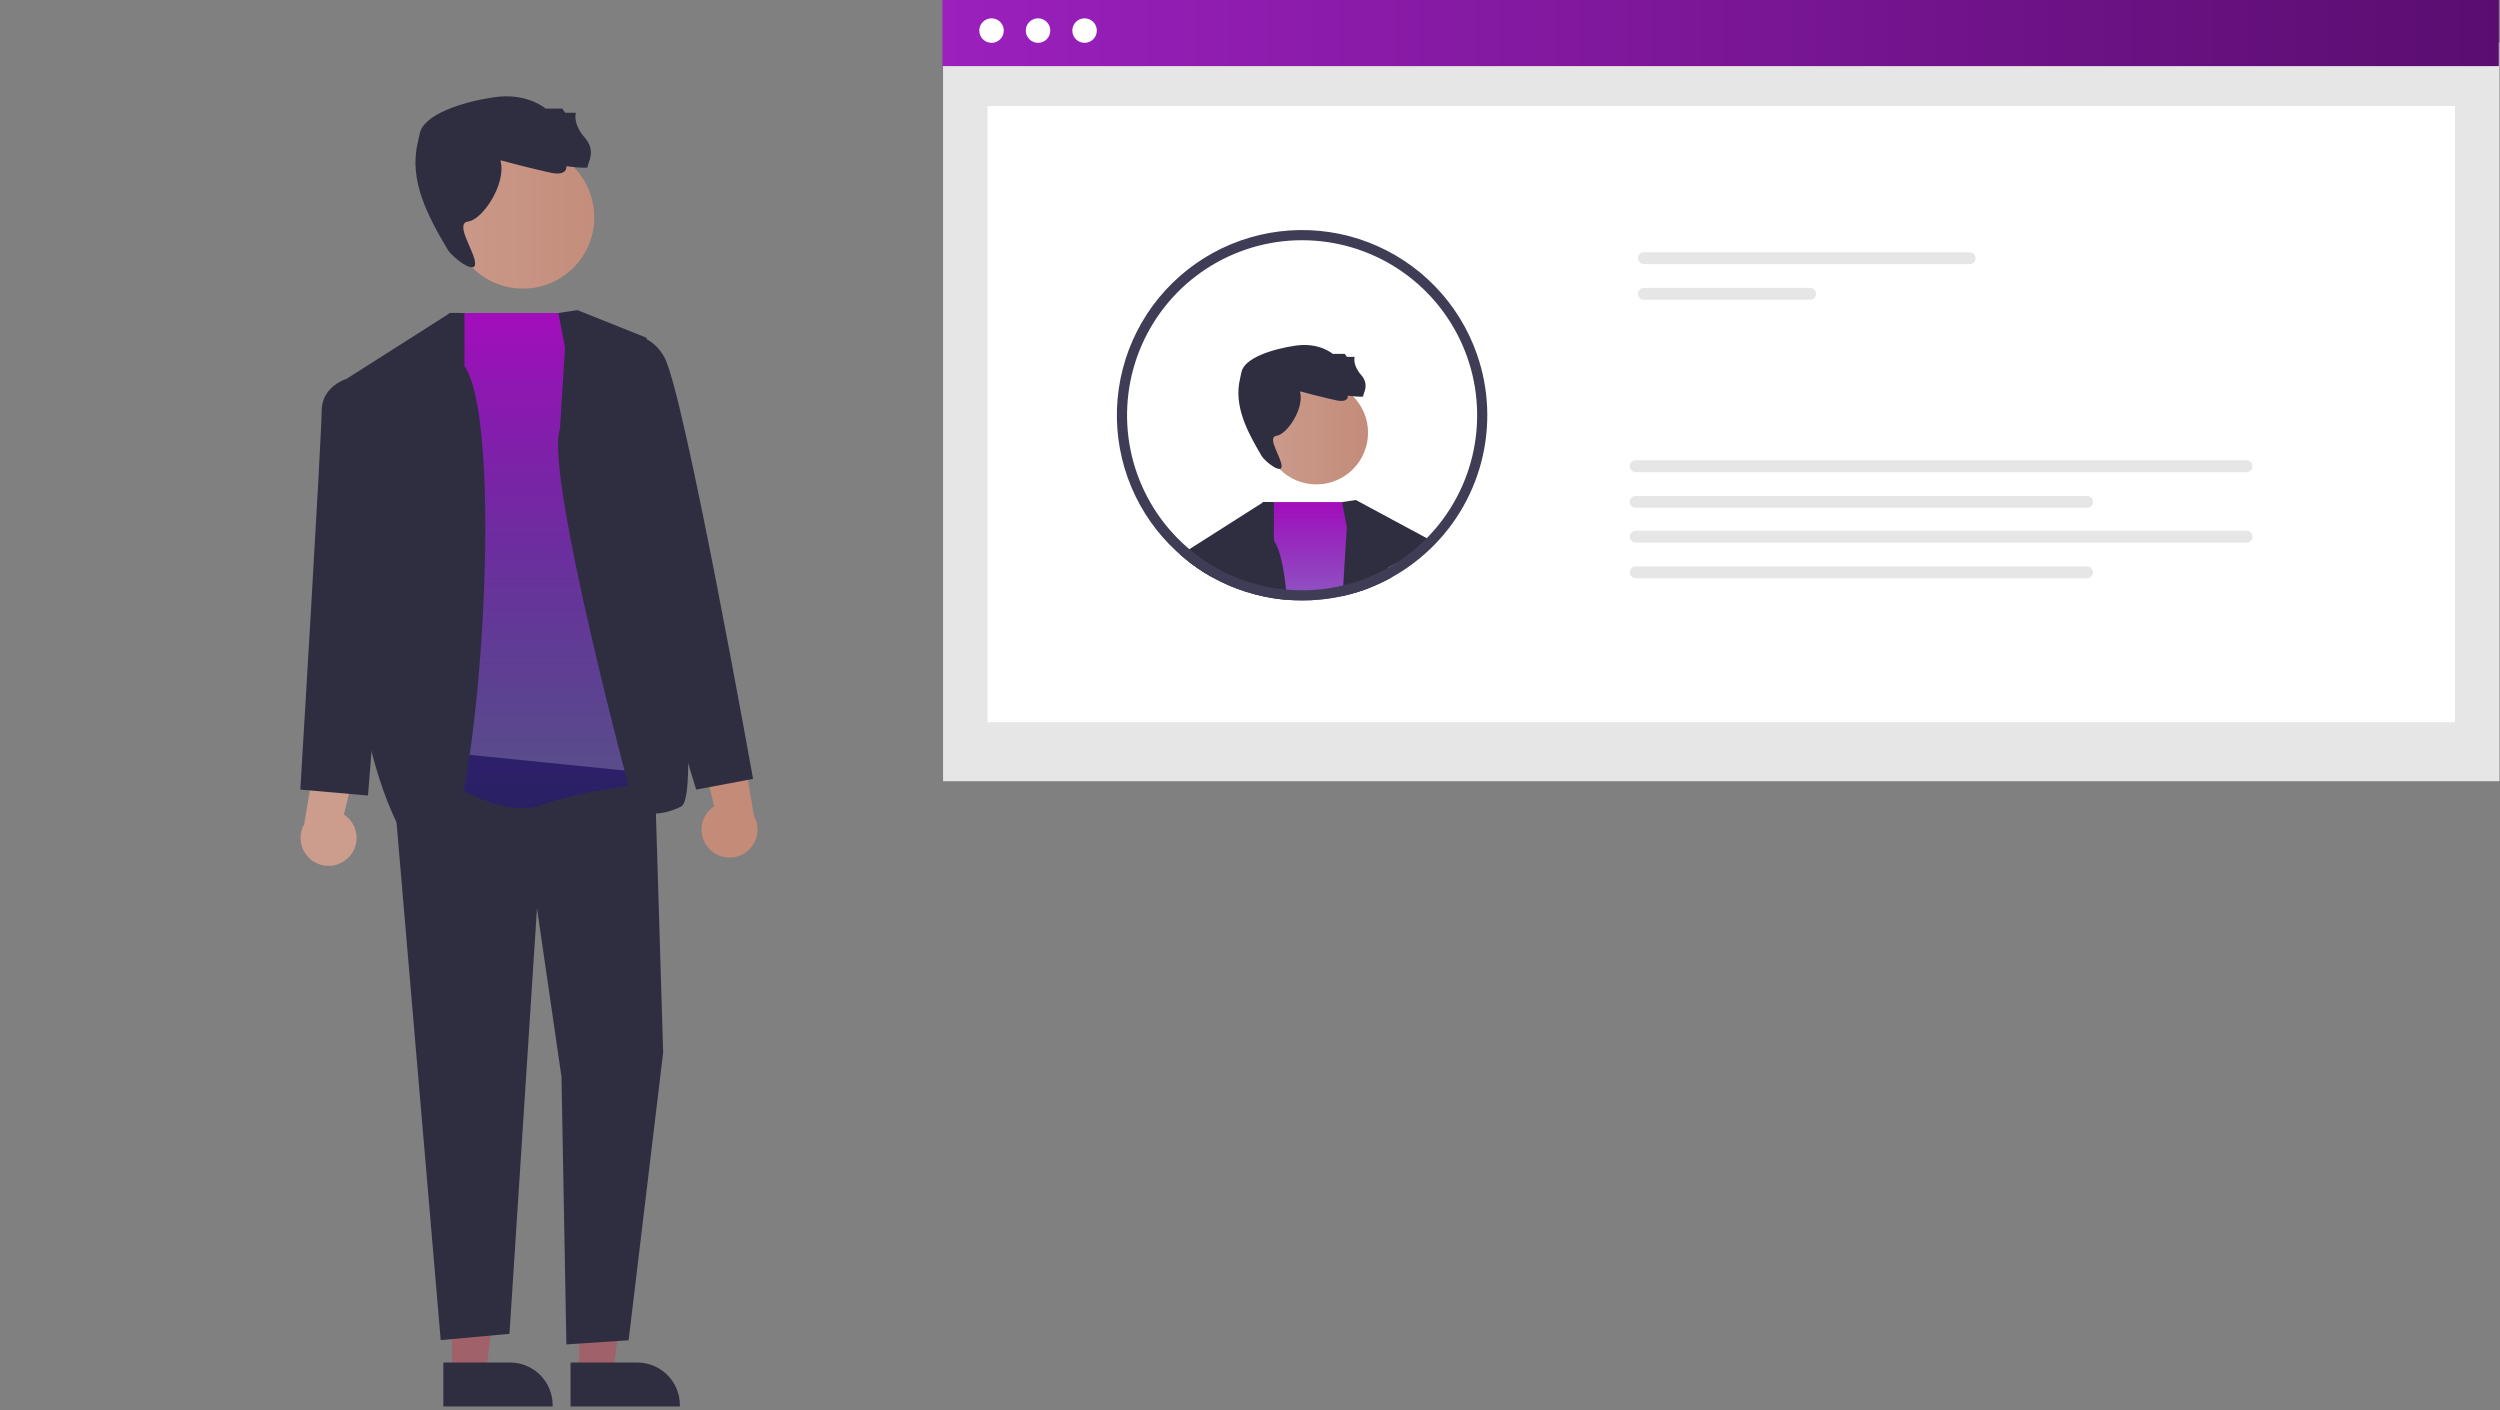 <svg width="904" height="510" viewBox="0 0 904 510" fill="none" xmlns="http://www.w3.org/2000/svg">
<rect x="0" y="0" width="904" height="510" fill="#808080" stroke="none"/>
<g clip-path="url(#clip0_23_47)">
<path d="M903.807 15.429H341.011V282.486H903.807V15.429Z" fill="#E6E6E6"/>
<path d="M887.715 38.33H357.104V261.143H887.715V38.33Z" fill="white"/>
<path d="M903.567 0H340.771V23.909H903.567V0Z" fill="url(#paint0_linear_23_47)"/>
<path d="M358.539 15.491C360.986 15.491 362.97 13.507 362.97 11.059C362.97 8.612 360.986 6.628 358.539 6.628C356.091 6.628 354.107 8.612 354.107 11.059C354.107 13.507 356.091 15.491 358.539 15.491Z" fill="white"/>
<path d="M375.359 15.491C377.807 15.491 379.791 13.507 379.791 11.059C379.791 8.612 377.807 6.628 375.359 6.628C372.912 6.628 370.928 8.612 370.928 11.059C370.928 13.507 372.912 15.491 375.359 15.491Z" fill="white"/>
<path d="M392.181 15.491C394.628 15.491 396.612 13.507 396.612 11.059C396.612 8.612 394.628 6.628 392.181 6.628C389.733 6.628 387.749 8.612 387.749 11.059C387.749 13.507 389.733 15.491 392.181 15.491Z" fill="white"/>
<path d="M594.432 91.208C593.863 91.208 593.317 91.434 592.914 91.837C592.512 92.239 592.286 92.785 592.286 93.355C592.286 93.924 592.512 94.47 592.914 94.873C593.317 95.275 593.863 95.502 594.432 95.502H712.236C712.806 95.502 713.352 95.275 713.755 94.873C714.157 94.47 714.383 93.924 714.383 93.355C714.383 92.785 714.157 92.239 713.755 91.837C713.352 91.434 712.806 91.208 712.236 91.208H594.432Z" fill="#E6E6E6"/>
<path d="M594.432 104.09C593.864 104.092 593.319 104.318 592.917 104.721C592.516 105.123 592.29 105.669 592.29 106.237C592.29 106.806 592.516 107.351 592.917 107.754C593.319 108.156 593.864 108.383 594.432 108.384H654.574C655.142 108.383 655.687 108.156 656.089 107.754C656.49 107.351 656.716 106.806 656.716 106.237C656.716 105.669 656.49 105.123 656.089 104.721C655.687 104.318 655.142 104.092 654.574 104.09H594.432Z" fill="#E6E6E6"/>
<path d="M591.468 166.444C590.899 166.444 590.353 166.67 589.95 167.073C589.547 167.475 589.321 168.021 589.321 168.591C589.321 169.16 589.547 169.706 589.95 170.109C590.353 170.511 590.899 170.737 591.468 170.737H812.351C812.92 170.737 813.466 170.511 813.869 170.109C814.272 169.706 814.498 169.16 814.498 168.591C814.498 168.021 814.272 167.475 813.869 167.073C813.466 166.67 812.92 166.444 812.351 166.444H591.468Z" fill="#E6E6E6"/>
<path d="M591.468 179.326C590.899 179.327 590.355 179.554 589.953 179.957C589.551 180.359 589.326 180.904 589.326 181.473C589.326 182.042 589.551 182.587 589.953 182.99C590.355 183.392 590.899 183.619 591.468 183.62H754.688C755.257 183.619 755.802 183.392 756.203 182.99C756.605 182.587 756.831 182.042 756.831 181.473C756.831 180.904 756.605 180.359 756.203 179.957C755.802 179.554 755.257 179.327 754.688 179.326H591.468Z" fill="#E6E6E6"/>
<path d="M591.468 191.917C590.899 191.918 590.355 192.145 589.953 192.548C589.551 192.95 589.326 193.496 589.326 194.064C589.326 194.633 589.551 195.178 589.953 195.581C590.355 195.983 590.899 196.21 591.468 196.211H812.351C812.92 196.21 813.464 195.983 813.866 195.581C814.268 195.178 814.493 194.633 814.493 194.064C814.493 193.496 814.268 192.95 813.866 192.548C813.464 192.145 812.92 191.918 812.351 191.917H591.468Z" fill="#E6E6E6"/>
<path d="M591.468 204.8C590.899 204.801 590.355 205.028 589.953 205.43C589.551 205.833 589.326 206.378 589.326 206.947C589.326 207.515 589.551 208.061 589.953 208.463C590.355 208.866 590.899 209.092 591.468 209.094H754.688C755.257 209.092 755.802 208.866 756.203 208.463C756.605 208.061 756.831 207.515 756.831 206.947C756.831 206.378 756.605 205.833 756.203 205.43C755.802 205.028 755.257 204.801 754.688 204.8H591.468Z" fill="#E6E6E6"/>
<path d="M475.989 175.157C486.314 175.157 494.683 166.787 494.683 156.462C494.683 146.138 486.314 137.768 475.989 137.768C465.664 137.768 457.295 146.138 457.295 156.462C457.295 166.787 465.664 175.157 475.989 175.157Z" fill="url(#paint1_linear_23_47)"/>
<path d="M470.069 141.507C470.069 141.507 478.793 143.844 483.311 144.778C487.829 145.713 487.361 143.065 487.361 143.065C487.361 143.065 493.281 143.844 492.97 143.221C492.658 142.597 495.462 139.326 492.191 135.587C488.919 131.848 489.854 129.044 489.854 129.044H487.05L486.271 127.954H481.909C481.909 127.954 477.086 123.725 468.518 124.971C459.95 126.217 449.817 129.511 448.882 134.652C448.755 135.35 448.589 136.124 448.395 136.943C446.052 146.834 451.03 156.089 456.193 164.845C457.462 166.997 463.6 171.689 463.443 168.47C463.286 165.251 457.918 158.02 461.657 157.553C465.396 157.085 471.783 147.583 470.069 141.507Z" fill="#2F2E41"/>
<path d="M465.384 216.898C461.775 216.609 458.196 216.021 454.685 215.14L454.882 211.412L456.519 181.77L456.533 181.542H489.464L494.632 208.835L495.329 212.518C493.965 213.048 492.586 213.548 491.177 213.988C491.161 213.988 491.161 214.003 491.147 214.003C489.192 214.609 487.206 215.14 485.205 215.579C482.545 216.153 479.853 216.568 477.144 216.822C475.049 217.03 472.945 217.131 470.84 217.125C469.021 217.125 467.187 217.049 465.384 216.898Z" fill="url(#paint2_linear_23_47)"/>
<path d="M444.213 211.624C442.849 211.033 441.531 210.396 440.228 209.73L439.667 209.442C439.288 209.245 438.894 209.032 438.515 208.82C438 208.532 437.499 208.244 437.015 207.956C436.545 207.684 436.06 207.396 435.59 207.108C435.56 207.093 435.545 207.077 435.515 207.077C433.878 206.032 432.272 204.956 430.726 203.789C430.468 203.592 430.211 203.395 429.953 203.198L429.68 198.834L430.074 198.591L456.519 181.77L456.882 181.542L456.912 181.527L460.64 181.542V195.424C462.747 198.47 464.171 204.85 465.05 213.2C465.172 214.397 465.278 215.625 465.384 216.898C461.775 216.609 458.197 216.021 454.685 215.14C454.306 215.064 453.942 214.973 453.563 214.867C451.355 214.289 449.179 213.591 447.047 212.776C446.395 212.533 445.759 212.275 445.122 212.018L445.062 211.987C444.789 211.866 444.486 211.745 444.213 211.624Z" fill="#2F2E41"/>
<path d="M438.515 208.82C437.999 208.532 437.499 208.245 437.015 207.957C436.545 207.684 436.06 207.396 435.59 207.108C435.56 207.093 435.545 207.078 435.515 207.078C433.878 206.032 432.271 204.956 430.726 203.789C430.468 203.592 430.21 203.395 429.952 203.198C429.832 203.092 429.71 203.001 429.574 202.895C428.604 202.152 427.664 201.38 426.755 200.561C426.71 200.531 426.68 200.485 426.634 200.455C427.552 199.749 428.582 199.201 429.68 198.834L430.756 199.152L438.424 201.455L438.469 204.562L438.515 208.82Z" fill="#2F2E41"/>
<path d="M503.088 208.866C502.633 209.108 502.179 209.351 501.724 209.578C501.618 209.639 501.527 209.684 501.436 209.73C500.83 210.033 500.239 210.336 499.633 210.624C499.618 210.639 499.587 210.639 499.587 210.654C499.557 210.669 499.512 210.684 499.482 210.7C498.118 211.351 496.738 211.957 495.329 212.518C493.965 213.048 492.586 213.549 491.177 213.988C491.161 213.988 491.161 214.003 491.147 214.003C489.192 214.609 487.206 215.14 485.205 215.579C485.183 214.334 485.347 213.093 485.691 211.897L485.706 211.684L487.009 190.589L485.266 181.542L490.267 180.8L517.773 195.606C517.773 195.606 514.742 198.637 502.3 205.092C501.2 205.663 502.815 207.563 503.088 208.866Z" fill="#2F2E41"/>
<path d="M476.811 213.185C474.84 213.367 472.84 213.458 470.84 213.458C468.9 213.458 466.975 213.382 465.05 213.2C465.172 214.397 465.278 215.625 465.384 216.898C467.187 217.049 469.021 217.125 470.84 217.125C472.945 217.131 475.049 217.03 477.144 216.822C479.853 216.568 482.545 216.153 485.205 215.579C485.183 214.334 485.347 213.093 485.691 211.897L485.706 211.684C482.78 212.397 479.808 212.898 476.811 213.185ZM534.078 128.138C530.876 118.939 525.706 110.549 518.928 103.554C512.15 96.559 503.928 91.126 494.835 87.635C485.742 84.143 475.996 82.677 466.278 83.339C456.561 84.001 447.104 86.775 438.568 91.467C430.033 96.159 422.623 102.657 416.856 110.507C411.09 118.356 407.105 127.37 405.179 136.918C403.254 146.466 403.434 156.319 405.708 165.791C407.982 175.262 412.294 184.123 418.345 191.756C418.951 192.514 419.572 193.272 420.209 193.999C420.269 194.06 420.3 194.105 420.345 194.151C421.909 195.955 423.574 197.67 425.331 199.288C425.755 199.682 426.194 200.076 426.634 200.455C426.68 200.485 426.71 200.531 426.755 200.561C427.664 201.379 428.604 202.152 429.574 202.895C429.71 203.001 429.832 203.092 429.952 203.198C430.211 203.395 430.468 203.592 430.726 203.789C432.271 204.956 433.878 206.032 435.515 207.078C435.545 207.078 435.56 207.093 435.59 207.108C436.06 207.396 436.545 207.684 437.015 207.956C437.5 208.244 438 208.532 438.515 208.82C438.894 209.032 439.288 209.245 439.667 209.442L440.227 209.73C441.531 210.396 442.849 211.033 444.213 211.624C444.486 211.745 444.789 211.866 445.062 211.988L445.122 212.018C445.759 212.275 446.395 212.533 447.047 212.776C449.179 213.591 451.355 214.289 453.563 214.867C453.942 214.973 454.306 215.064 454.685 215.14C458.196 216.021 461.775 216.609 465.384 216.898C467.187 217.049 469.021 217.125 470.84 217.125C472.945 217.131 475.049 217.03 477.143 216.822C479.853 216.568 482.545 216.153 485.205 215.579C487.206 215.14 489.191 214.609 491.146 214.003C491.161 214.003 491.161 213.988 491.177 213.988C492.586 213.549 493.965 213.048 495.329 212.518C496.738 211.957 498.118 211.351 499.481 210.7C499.512 210.684 499.557 210.669 499.587 210.654C499.587 210.639 499.618 210.639 499.633 210.624C500.239 210.336 500.83 210.033 501.436 209.73C501.527 209.684 501.618 209.639 501.724 209.578C502.179 209.351 502.633 209.108 503.088 208.866C503.118 208.851 503.133 208.835 503.163 208.82C504.361 208.154 505.543 207.456 506.71 206.714C507.028 206.517 507.347 206.32 507.665 206.093C508.135 205.805 508.589 205.486 509.028 205.168C509.62 204.759 510.21 204.335 510.787 203.895C510.978 203.772 511.16 203.635 511.332 203.486C512.742 202.425 514.105 201.304 515.408 200.122C525.291 191.315 532.341 179.776 535.664 166.962C538.987 154.149 538.436 140.638 534.078 128.138L534.078 128.138ZM514.272 196.212C512.631 197.755 510.912 199.212 509.12 200.576C508.726 200.879 508.316 201.182 507.908 201.455C507.513 201.758 507.119 202.046 506.71 202.319C506.362 202.562 506.013 202.804 505.649 203.031C505.619 203.062 505.574 203.077 505.543 203.107C505.285 203.289 505.013 203.456 504.755 203.622C503.952 204.122 503.118 204.623 502.3 205.092C502.103 205.198 501.921 205.32 501.724 205.426C501.618 205.486 501.512 205.547 501.391 205.608C500.936 205.865 500.481 206.093 500.027 206.335C499.966 206.38 499.891 206.396 499.83 206.441C499.807 206.445 499.786 206.455 499.769 206.471C499.451 206.638 499.133 206.79 498.815 206.941C498.542 207.078 498.284 207.214 498.011 207.335C496.905 207.866 495.768 208.366 494.632 208.835C493.435 209.32 492.223 209.76 490.995 210.169C490.692 210.275 490.373 210.396 490.055 210.487C488.615 210.942 487.176 211.351 485.706 211.684C482.78 212.396 479.808 212.898 476.811 213.185C474.84 213.367 472.84 213.458 470.84 213.458C468.9 213.458 466.975 213.382 465.05 213.2C461.617 212.886 458.216 212.288 454.882 211.412C454.76 211.381 454.624 211.351 454.503 211.321C451.768 210.608 449.089 209.696 446.486 208.593C446.35 208.532 446.198 208.487 446.077 208.426C445.925 208.366 445.789 208.32 445.668 208.259C445.516 208.199 445.38 208.138 445.244 208.078C444.107 207.578 443.001 207.032 441.895 206.471L441.379 206.199C440.394 205.683 439.424 205.153 438.469 204.562C438.136 204.38 437.788 204.168 437.454 203.956C437.075 203.728 436.696 203.486 436.332 203.243C436.242 203.183 436.151 203.122 436.06 203.062C435.211 202.486 434.348 201.91 433.529 201.289C432.954 200.864 432.393 200.455 431.832 200.016C431.468 199.743 431.105 199.455 430.756 199.152C430.529 198.985 430.302 198.788 430.074 198.591C429.771 198.333 429.468 198.076 429.165 197.803C428.695 197.424 428.256 197 427.831 196.606C426.125 195.033 424.511 193.364 422.997 191.605C422.482 191.029 421.996 190.453 421.527 189.847C421.418 189.728 421.316 189.601 421.224 189.468C413.594 179.837 408.933 168.193 407.808 155.958C406.684 143.723 409.144 131.425 414.89 120.564C420.636 109.703 429.418 100.749 440.166 94.795C450.913 88.841 463.162 86.143 475.416 87.031C487.671 87.919 499.403 92.355 509.179 99.797C518.956 107.239 526.356 117.365 530.475 128.941C534.595 140.517 535.256 153.041 532.379 164.986C529.502 176.932 523.21 187.781 514.272 196.212L514.272 196.212Z" fill="#3F3D56"/>
<path d="M163.436 496.698L175.696 496.697L181.528 449.409L163.434 449.41L163.436 496.698Z" fill="#A0616A"/>
<path d="M160.309 492.695L184.453 492.694H184.454C188.535 492.694 192.448 494.315 195.334 497.201C198.219 500.086 199.84 504 199.841 508.08V508.58L160.31 508.582L160.309 492.695Z" fill="#2F2E41"/>
<path d="M209.436 496.698L221.696 496.697L227.528 449.409L209.434 449.41L209.436 496.698Z" fill="#A0616A"/>
<path d="M206.309 492.695L230.453 492.694H230.454C234.535 492.694 238.448 494.315 241.334 497.201C244.219 500.086 245.84 504 245.841 508.08V508.58L206.31 508.582L206.309 492.695Z" fill="#2F2E41"/>
<path d="M126.237 309.84C127.24 308.766 127.996 307.484 128.45 306.086C128.905 304.688 129.048 303.207 128.868 301.748C128.688 300.289 128.191 298.887 127.411 297.641C126.631 296.395 125.587 295.335 124.353 294.536L132.872 259.831L115.379 266.064L109.972 298.065C108.767 300.227 108.397 302.756 108.932 305.172C109.467 307.589 110.87 309.725 112.874 311.177C114.879 312.628 117.347 313.294 119.81 313.047C122.272 312.801 124.559 311.66 126.237 309.84V309.84Z" fill="#CC9C8D"/>
<path d="M256.378 306.84C255.374 305.766 254.619 304.484 254.164 303.086C253.709 301.688 253.567 300.207 253.746 298.748C253.926 297.289 254.423 295.887 255.203 294.641C255.983 293.395 257.027 292.335 258.261 291.536L249.743 256.831L267.235 263.064L272.642 295.065C273.847 297.227 274.218 299.756 273.683 302.172C273.148 304.589 271.745 306.725 269.74 308.177C267.735 309.628 265.268 310.294 262.805 310.047C260.342 309.801 258.055 308.66 256.378 306.84V306.84Z" fill="#C48B79"/>
<path d="M142.367 285.513L159.36 484.578L184.224 482.311L194.175 328.461L203.033 389.379L204.807 486.145L227.307 484.645L239.801 380.545L236.736 279.728L151.319 271.078L142.367 285.513Z" fill="#2F2E41"/>
<path d="M189.112 104.368C203.353 104.368 214.898 92.824 214.898 78.582C214.898 64.341 203.353 52.797 189.112 52.797C174.871 52.797 163.326 64.341 163.326 78.582C163.326 92.824 174.871 104.368 189.112 104.368Z" fill="url(#paint3_linear_23_47)"/>
<path d="M180.947 57.954C180.947 57.954 192.98 61.177 199.212 62.466C205.443 63.756 204.799 60.103 204.799 60.103C204.799 60.103 212.964 61.177 212.534 60.318C212.104 59.458 215.972 54.946 211.46 49.788C206.947 44.631 208.237 40.763 208.237 40.763H204.369L203.294 39.259H197.278C197.278 39.259 190.626 33.426 178.807 35.145C166.989 36.864 153.012 41.408 151.723 48.499C151.548 49.461 151.318 50.529 151.05 51.658C147.819 65.302 154.685 78.067 161.807 90.145C163.557 93.113 172.024 99.586 171.807 95.145C171.591 90.704 164.186 80.731 169.343 80.087C174.5 79.442 183.31 66.334 180.947 57.954Z" fill="#2F2E41"/>
<path d="M162.28 113.177H207.691L239.801 282.752C239.801 282.752 211.807 285.145 195.807 291.145C179.807 297.145 153.209 277.439 153.209 277.439L162.28 113.177Z" fill="url(#paint4_linear_23_47)"/>
<path d="M167.949 132.326V113.176L162.807 113.145L125.24 137.03L133.392 267.893C133.392 267.893 143.04 311.551 157.673 311.098C172.307 310.645 183.591 155.007 167.949 132.326Z" fill="#2F2E41"/>
<path d="M137.307 140.645L125.24 137.03C125.24 137.03 116.307 139.645 116.307 148.645C116.307 157.645 108.61 285.513 108.61 285.513L133.061 287.674L138.307 222.645L137.307 140.645Z" fill="#2F2E41"/>
<path d="M204.307 125.645L201.902 113.176L208.807 112.145L233.807 122.145C233.807 122.145 256.307 286.645 246.307 291.645C236.307 296.645 229.555 292.771 229.555 292.771C229.555 292.771 196.664 171.445 202.486 155.045L204.307 125.645Z" fill="#2F2E41"/>
<path d="M216.307 124.645L220.574 122.788C220.574 122.788 233.097 116.582 240.202 129.114C247.307 141.645 272.307 281.645 272.307 281.645L251.737 285.513L236.358 235.129L216.307 124.645Z" fill="#2F2E41"/>
</g>
<defs>
<linearGradient id="paint0_linear_23_47" x1="341" y1="12" x2="904" y2="12" gradientUnits="userSpaceOnUse">
<stop stop-color="#9B20BD"/>
<stop offset="1" stop-color="#5A0D70"/>
</linearGradient>
<linearGradient id="paint1_linear_23_47" x1="455.5" y1="156" x2="496" y2="156" gradientUnits="userSpaceOnUse">
<stop stop-color="#CC9C8D"/>
<stop offset="1" stop-color="#C38B79"/>
</linearGradient>
<linearGradient id="paint2_linear_23_47" x1="475.007" y1="181.542" x2="475" y2="252.5" gradientUnits="userSpaceOnUse">
<stop stop-color="#A30DBC"/>
<stop offset="1" stop-color="#200D97" stop-opacity="0.4"/>
</linearGradient>
<linearGradient id="paint3_linear_23_47" x1="151" y1="79" x2="223.5" y2="79" gradientUnits="userSpaceOnUse">
<stop stop-color="#CC9C8D"/>
<stop offset="1" stop-color="#C38B79"/>
</linearGradient>
<linearGradient id="paint4_linear_23_47" x1="196.505" y1="113.177" x2="196.505" y2="292.282" gradientUnits="userSpaceOnUse">
<stop stop-color="#A30DBC"/>
<stop offset="1" stop-color="#200D97" stop-opacity="0.4"/>
</linearGradient>
<clipPath id="clip0_23_47">
<rect width="903.807" height="509.145" fill="white"/>
</clipPath>
</defs>
</svg>
